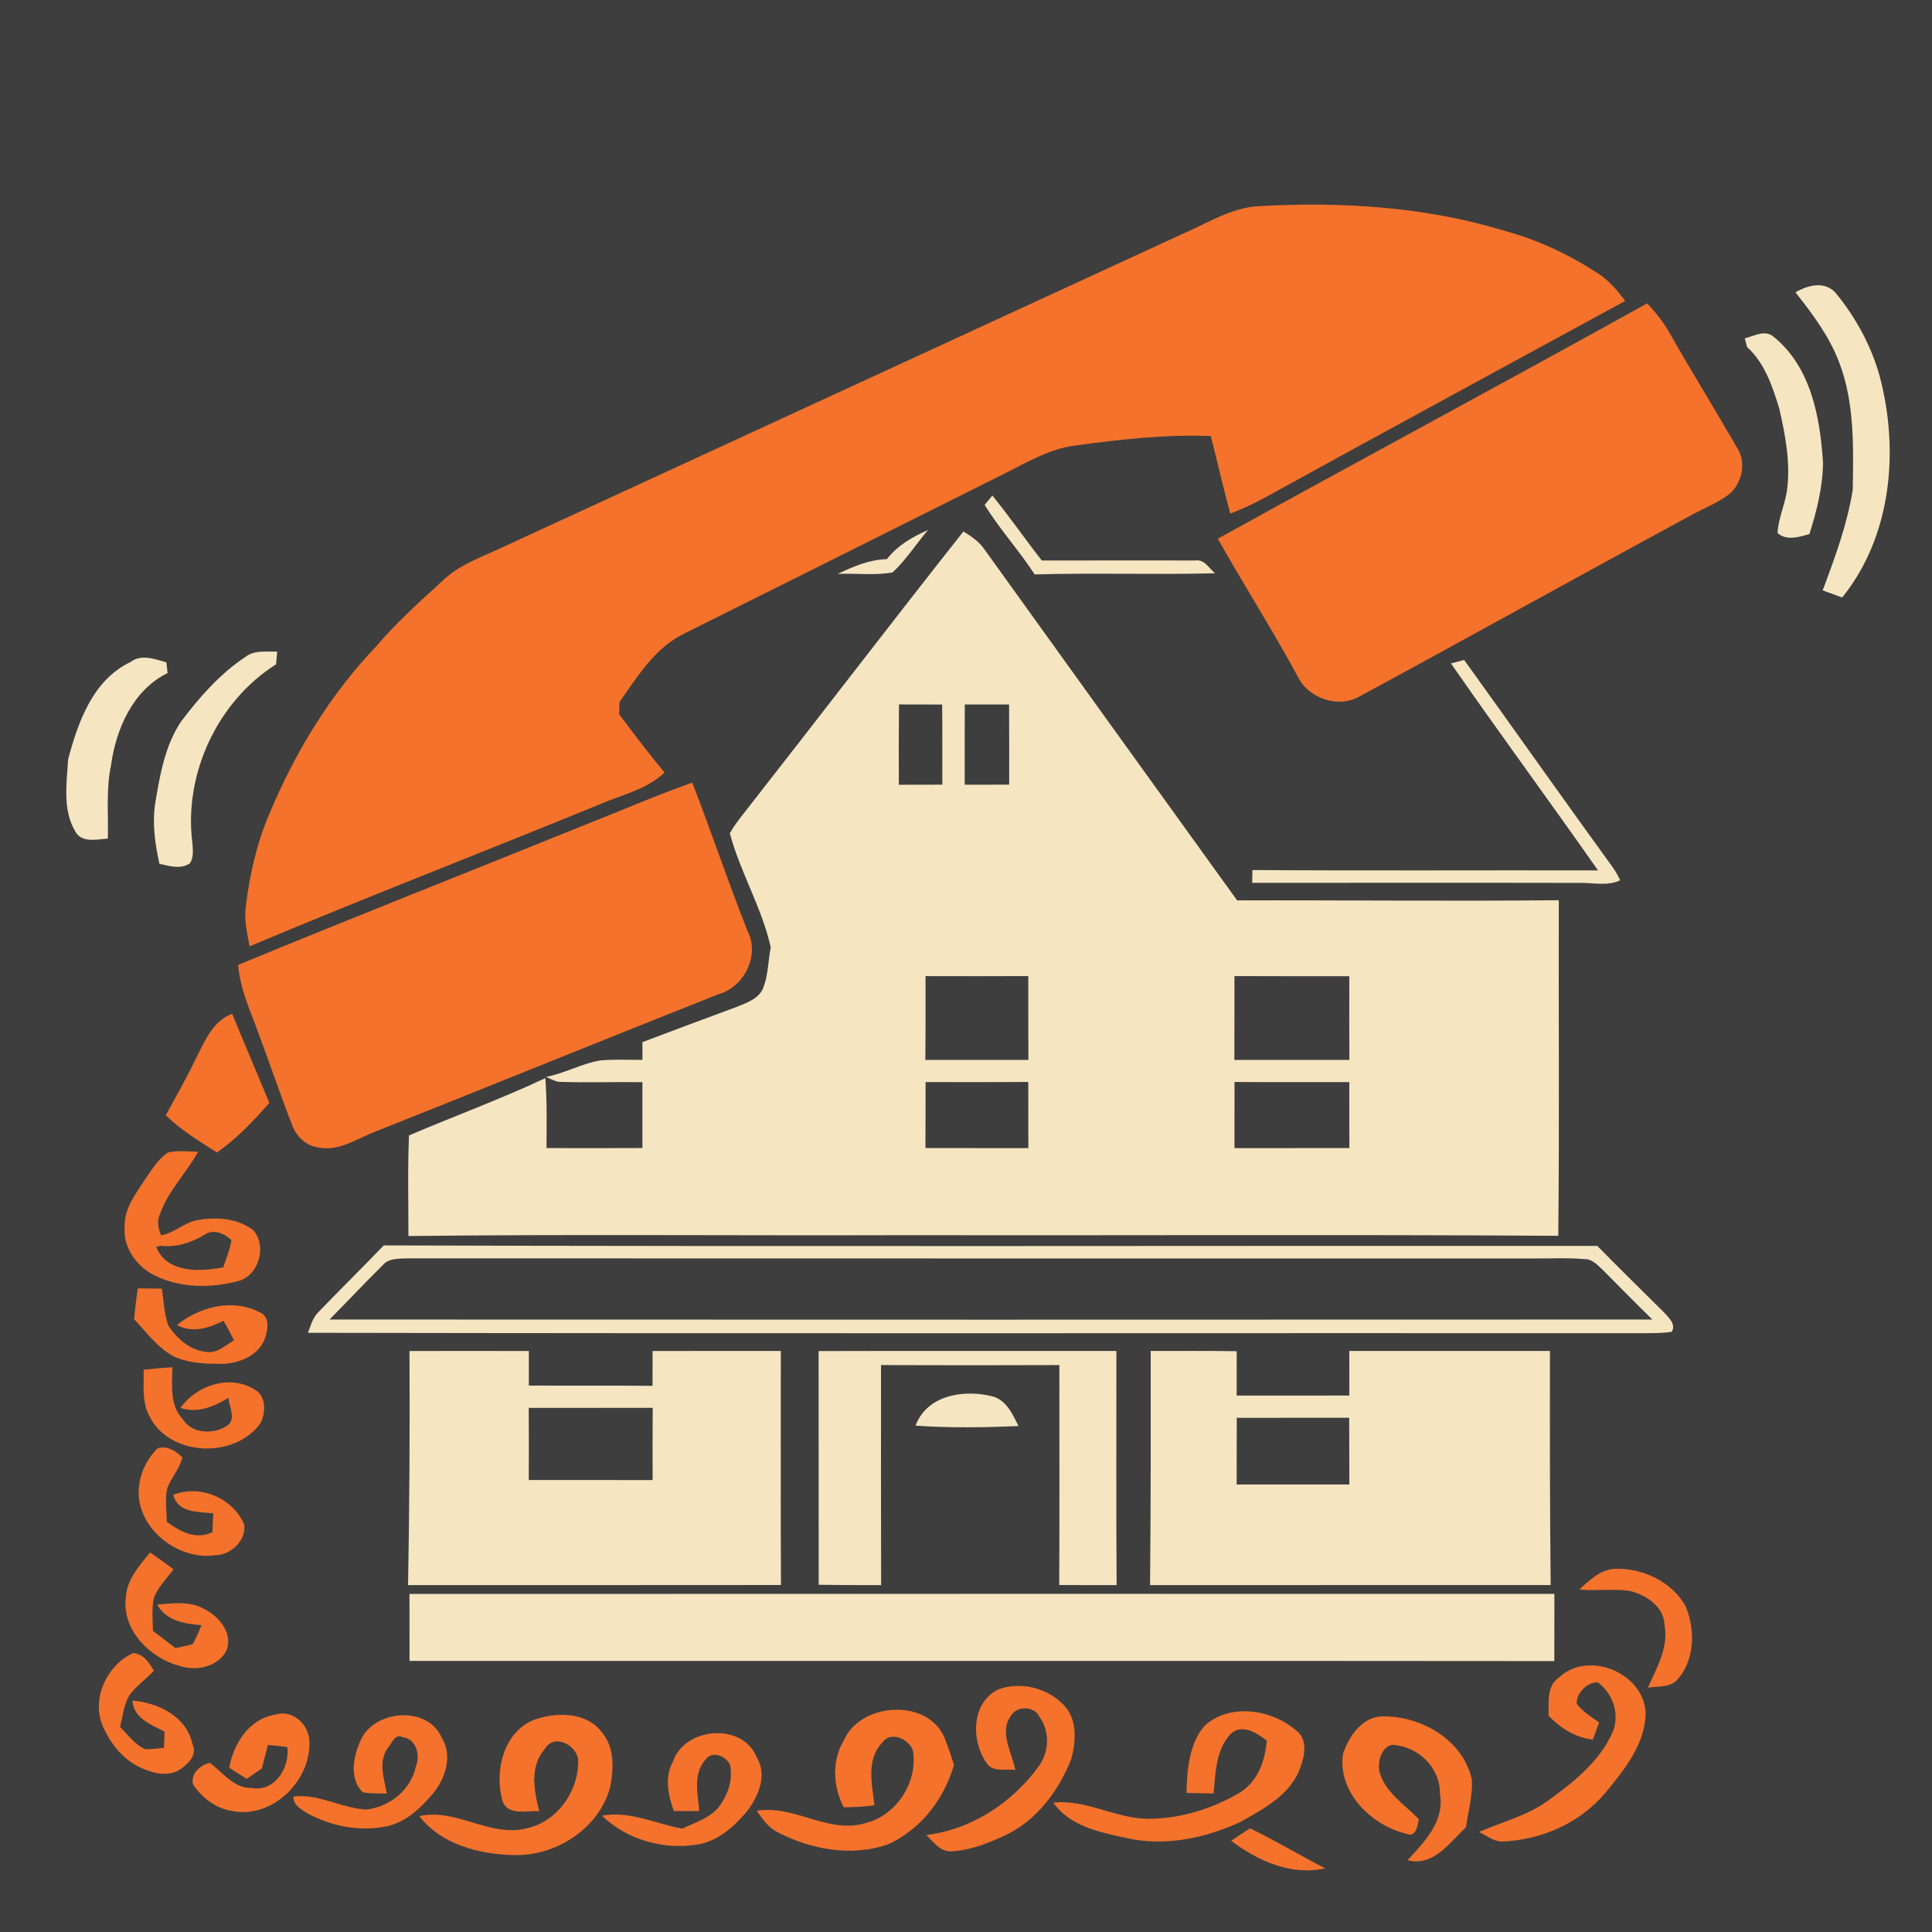 <?xml version="1.0" encoding="UTF-8" ?>
<!DOCTYPE svg PUBLIC "-//W3C//DTD SVG 1.1//EN" "http://www.w3.org/Graphics/SVG/1.1/DTD/svg11.dtd">
<svg width="422pt" height="422pt" viewBox="0 0 422 422" version="1.1" xmlns="http://www.w3.org/2000/svg">
<path fill="#3e3e3e" opacity="1.00" d=" M 0.00 0.00 L 422.00 0.00 L 422.00 422.00 L 0.00 422.00 L 0.00 0.00 Z" />
<path fill="#f4722b" opacity="1.00" d=" M 258.19 51.14 C 263.64 48.82 268.86 45.36 274.93 45.03 C 292.96 44.03 311.29 45.12 328.65 50.42 C 335.93 52.40 342.84 55.65 349.14 59.78 C 351.52 61.30 353.30 63.51 355.00 65.72 C 328.65 80.10 302.23 94.38 275.94 108.88 C 273.62 110.15 271.19 111.23 268.72 112.18 C 267.18 106.57 265.93 100.88 264.47 95.25 C 254.59 94.85 244.74 95.97 234.97 97.30 C 229.06 98.02 223.95 101.23 218.71 103.79 C 195.62 115.33 172.54 126.90 149.43 138.40 C 143.06 141.48 139.26 147.76 135.32 153.33 C 135.30 154.00 135.26 155.35 135.24 156.02 C 138.49 160.30 141.70 164.62 145.16 168.74 C 141.22 172.52 135.71 173.59 130.87 175.74 C 105.46 186.15 79.83 196.04 54.52 206.70 C 53.98 203.86 53.31 200.99 53.67 198.09 C 54.53 191.14 56.06 184.20 58.84 177.75 C 64.45 164.36 72.09 151.72 82.16 141.19 C 86.77 135.78 92.08 131.05 97.31 126.27 C 100.85 123.12 105.43 121.60 109.64 119.59 C 159.16 96.78 208.67 73.95 258.19 51.14 Z" />
<path fill="#f5e5c1" opacity="1.00" d=" M 392.17 63.85 C 394.89 62.27 398.60 61.30 400.98 64.01 C 405.33 69.33 408.71 75.48 410.56 82.12 C 414.87 98.35 413.22 117.09 402.38 130.51 C 400.95 130.00 399.53 129.48 398.12 128.96 C 400.80 121.80 403.48 114.55 404.69 106.97 C 404.83 97.71 405.11 88.10 401.78 79.30 C 399.64 73.56 395.94 68.61 392.17 63.85 Z" />
<path fill="#f4722b" opacity="1.00" d=" M 266.00 117.67 C 297.18 100.41 328.61 83.58 359.77 66.27 C 361.78 68.33 363.53 70.64 364.93 73.16 C 369.61 81.38 374.60 89.43 379.33 97.64 C 381.50 100.78 380.62 105.30 377.88 107.80 C 375.14 109.97 371.78 111.14 368.78 112.87 C 344.81 125.84 321.00 139.11 297.03 152.08 C 292.27 154.85 285.65 152.53 283.37 147.60 C 277.87 137.45 271.65 127.73 266.00 117.67 Z" />
<path fill="#f5e5c1" opacity="1.00" d=" M 381.10 73.89 C 383.15 73.42 385.61 71.88 387.48 73.62 C 395.57 80.20 397.58 91.21 398.19 101.06 C 398.15 106.39 396.82 111.60 395.23 116.65 C 392.95 117.29 390.31 118.19 388.26 116.44 C 388.42 113.20 389.91 110.21 390.34 107.01 C 391.12 101.02 389.96 95.00 388.62 89.17 C 387.14 84.35 385.45 79.29 381.61 75.80 C 381.48 75.32 381.23 74.37 381.10 73.89 Z" />
<path fill="#f5e5c1" opacity="1.00" d=" M 215.08 110.28 C 215.50 109.77 216.34 108.75 216.76 108.24 C 220.51 112.85 223.89 117.75 227.56 122.43 C 238.73 122.44 249.90 122.38 261.06 122.43 C 263.09 122.07 264.07 124.16 265.42 125.22 C 252.28 125.56 239.13 125.09 226.00 125.47 C 222.60 120.23 218.34 115.60 215.08 110.28 Z" />
<path fill="#f5e5c1" opacity="1.00" d=" M 193.73 122.13 C 196.03 119.13 199.31 117.26 202.71 115.76 C 200.10 118.82 197.93 122.29 194.96 125.03 C 191.04 125.75 186.96 125.17 182.99 125.36 C 186.38 123.73 189.90 122.23 193.73 122.13 Z" />
<path fill="#f5e5c1" opacity="1.00" d=" M 162.14 178.06 C 178.30 157.45 194.20 136.64 210.43 116.09 C 212.15 117.14 213.87 118.28 215.02 119.99 C 233.39 145.56 251.81 171.12 270.22 196.67 C 293.64 196.60 317.06 196.88 340.48 196.63 C 340.41 221.07 340.63 245.50 340.37 269.93 C 292.25 269.63 244.13 269.88 196.01 269.80 C 160.41 269.91 124.81 269.57 89.21 269.98 C 89.22 262.65 89.02 255.32 89.34 248.00 C 99.25 243.78 109.38 240.07 119.12 235.49 C 119.49 240.57 119.41 245.67 119.37 250.77 C 126.35 250.79 133.34 250.79 140.32 250.76 C 140.31 245.97 140.31 241.17 140.32 236.38 C 134.48 236.29 128.63 236.50 122.80 236.32 C 121.50 236.42 120.40 235.70 119.26 235.23 C 123.31 234.44 126.96 232.36 131.02 231.64 C 134.11 231.35 137.22 231.52 140.33 231.50 C 140.32 230.21 140.32 228.92 140.32 227.63 C 147.18 225.04 154.04 222.46 160.92 219.93 C 163.11 219.03 165.78 218.16 166.73 215.74 C 167.80 212.93 167.79 209.85 168.35 206.91 C 166.42 198.27 161.70 190.56 159.42 182.03 C 160.17 180.61 161.16 179.33 162.14 178.06 Z" />
<path fill="#f5e5c1" opacity="1.00" d=" M 53.59 143.50 C 55.57 141.94 58.20 142.41 60.55 142.32 C 60.46 143.25 60.38 144.18 60.30 145.11 C 47.52 153.16 40.13 169.03 42.01 184.01 C 42.12 185.54 42.37 187.19 41.49 188.57 C 39.43 189.96 37.02 189.16 34.82 188.67 C 33.83 184.18 33.18 179.54 33.98 174.97 C 34.99 168.97 36.11 162.71 39.57 157.58 C 43.56 152.29 48.02 147.19 53.59 143.50 Z" />
<path fill="#f5e5c1" opacity="1.00" d=" M 28.49 144.61 C 30.89 142.80 33.78 143.97 36.35 144.67 C 36.43 145.45 36.51 146.23 36.60 147.02 C 29.04 150.71 25.38 159.16 24.26 167.08 C 23.14 172.38 23.70 177.80 23.56 183.17 C 21.09 183.34 17.73 184.23 16.35 181.45 C 13.66 176.78 14.57 171.03 14.87 165.90 C 17.04 157.72 20.28 148.51 28.49 144.61 Z" />
<path fill="#f5e5c1" opacity="1.00" d=" M 316.93 144.91 C 317.89 144.66 318.85 144.40 319.81 144.15 C 330.70 159.28 341.44 174.53 352.39 189.62 C 352.95 190.46 353.48 191.34 353.87 192.28 C 351.07 193.63 347.94 192.76 344.98 192.85 C 321.16 192.80 297.33 192.84 273.51 192.84 C 273.52 192.14 273.55 190.74 273.56 190.04 C 298.72 190.21 323.89 190.06 349.05 190.12 C 338.45 174.98 327.47 160.10 316.93 144.91 Z" />
<path fill="#3e3e3e" opacity="1.00" d=" M 196.36 153.87 C 199.50 153.88 202.65 153.88 205.79 153.89 C 205.86 159.72 205.82 165.55 205.83 171.39 C 202.66 171.39 199.50 171.39 196.33 171.41 C 196.32 165.56 196.30 159.72 196.36 153.87 Z" />
<path fill="#3e3e3e" opacity="1.00" d=" M 210.73 153.88 C 213.96 153.88 217.18 153.88 220.41 153.88 C 220.45 159.72 220.43 165.55 220.43 171.39 C 217.19 171.39 213.96 171.39 210.72 171.40 C 210.72 165.56 210.71 159.72 210.73 153.88 Z" />
<path fill="#f4722b" opacity="1.00" d=" M 128.10 180.04 C 135.80 177.00 143.40 173.71 151.21 170.94 C 155.40 181.73 159.05 192.73 163.34 203.48 C 165.96 208.71 162.56 215.56 157.04 217.12 C 132.06 227.03 107.17 237.15 82.20 247.09 C 78.00 248.66 73.86 251.75 69.14 250.56 C 66.51 250.07 64.56 247.96 63.71 245.50 C 60.91 238.24 58.42 230.86 55.68 223.58 C 54.07 219.43 52.37 215.25 52.02 210.76 C 77.29 200.31 102.75 190.31 128.10 180.04 Z" />
<path fill="#3e3e3e" opacity="1.00" d=" M 202.16 213.21 C 209.64 213.22 217.12 213.24 224.60 213.20 C 224.62 219.30 224.58 225.41 224.63 231.52 C 217.13 231.51 209.63 231.52 202.12 231.51 C 202.19 225.41 202.15 219.31 202.16 213.21 Z" />
<path fill="#3e3e3e" opacity="1.00" d=" M 269.64 213.20 C 278.00 213.25 286.36 213.21 294.72 213.23 C 294.72 219.32 294.69 225.41 294.75 231.51 C 286.37 231.52 278.00 231.51 269.62 231.51 C 269.65 225.40 269.62 219.30 269.64 213.20 Z" />
<path fill="#f4722b" opacity="1.00" d=" M 42.58 231.63 C 44.60 227.75 46.27 223.10 50.72 221.43 C 53.38 227.94 56.14 234.40 58.83 240.89 C 55.38 244.87 51.71 248.70 47.38 251.74 C 43.50 249.25 39.50 246.86 36.21 243.59 C 38.38 239.63 40.63 235.70 42.58 231.63 Z" />
<path fill="#3e3e3e" opacity="1.00" d=" M 202.17 236.35 C 209.64 236.37 217.12 236.39 224.60 236.33 C 224.61 241.15 224.60 245.96 224.62 250.78 C 217.13 250.78 209.63 250.78 202.14 250.77 C 202.17 245.96 202.16 241.16 202.17 236.35 Z" />
<path fill="#3e3e3e" opacity="1.00" d=" M 269.65 236.33 C 278.01 236.40 286.36 236.35 294.72 236.36 C 294.71 241.17 294.71 245.97 294.74 250.77 C 286.37 250.79 278.01 250.77 269.64 250.78 C 269.64 245.97 269.63 241.15 269.65 236.33 Z" />
<path fill="#f4722b" opacity="1.00" d=" M 36.70 251.74 C 38.85 251.20 41.10 251.54 43.28 251.58 C 40.73 256.16 36.86 259.98 35.03 264.95 C 34.24 266.52 34.52 268.27 35.19 269.84 C 38.00 269.33 40.24 267.05 43.10 266.51 C 47.20 265.77 51.91 266.05 55.31 268.72 C 58.38 272.09 56.55 278.72 51.99 279.83 C 46.16 281.37 39.61 281.37 34.09 278.73 C 30.01 276.88 26.81 272.59 27.23 267.97 C 27.06 263.94 29.71 260.70 31.75 257.50 C 33.22 255.45 34.54 253.14 36.70 251.74 Z" />
<path fill="#3e3e3e" opacity="1.00" d=" M 44.67 269.71 C 46.65 268.35 48.99 269.41 50.55 270.87 C 50.21 272.92 49.45 274.87 48.75 276.82 C 43.66 277.80 36.45 278.14 34.12 272.35 L 35.02 272.10 C 38.49 272.53 41.72 271.45 44.67 269.71 Z" />
<path fill="#f5e5c1" opacity="1.00" d=" M 69.61 286.54 C 74.30 281.66 79.13 276.91 83.82 272.03 C 172.18 272.31 260.54 272.09 348.89 272.14 C 353.67 277.01 358.55 281.79 363.39 286.59 C 364.39 287.73 366.18 289.21 365.15 290.90 C 363.44 291.18 361.71 291.18 359.99 291.20 C 262.42 291.16 164.84 291.30 67.27 291.12 C 67.88 289.51 68.32 287.76 69.61 286.54 Z" />
<path fill="#3e3e3e" opacity="1.00" d=" M 83.53 276.42 C 84.87 274.75 87.13 274.95 89.04 274.86 C 170.70 274.90 252.36 274.87 334.02 274.88 C 338.03 274.94 342.06 274.68 346.07 275.02 C 347.91 274.98 349.10 276.52 350.35 277.64 C 353.85 281.18 357.35 284.73 360.91 288.22 C 264.60 288.26 168.28 288.26 71.97 288.22 C 75.85 284.31 79.61 280.28 83.53 276.42 Z" />
<path fill="#f4722b" opacity="1.00" d=" M 30.09 281.42 C 31.85 281.43 33.60 281.44 35.36 281.47 C 35.75 284.14 35.85 286.90 36.74 289.47 C 38.56 292.33 41.42 294.89 44.91 295.27 C 47.32 295.75 49.19 293.87 51.11 292.77 C 50.41 291.31 49.64 289.88 48.81 288.50 C 45.60 290.10 42.04 291.25 38.64 289.43 C 43.57 285.43 50.74 283.58 56.61 286.58 C 58.90 287.42 58.60 290.20 57.96 292.07 C 56.80 295.81 52.70 297.66 49.05 297.89 C 45.27 297.95 41.29 297.86 37.81 296.21 C 34.34 294.28 31.96 290.98 29.29 288.14 C 29.50 285.89 29.76 283.65 30.09 281.42 Z" />
<path fill="#f5e5c1" opacity="1.00" d=" M 89.44 295.10 C 98.14 295.07 106.83 295.08 115.52 295.10 C 115.52 297.61 115.51 300.13 115.51 302.65 C 124.52 302.69 133.52 302.62 142.53 302.70 C 142.54 300.16 142.54 297.63 142.54 295.10 C 151.88 295.07 161.21 295.09 170.55 295.09 C 170.56 312.13 170.50 329.17 170.58 346.21 C 143.43 346.25 116.28 346.22 89.13 346.23 C 89.44 329.19 89.53 312.14 89.44 295.10 Z" />
<path fill="#f5e5c1" opacity="1.00" d=" M 178.81 295.11 C 200.49 295.05 222.17 295.10 243.85 295.09 C 243.87 312.13 243.78 329.18 243.90 346.23 C 239.72 346.23 235.54 346.24 231.36 346.21 C 231.45 330.20 231.38 314.18 231.39 298.17 C 218.41 298.22 205.43 298.22 192.44 298.17 C 192.44 314.19 192.41 330.21 192.46 346.23 C 187.91 346.25 183.37 346.22 178.82 346.16 C 178.81 329.14 178.82 312.13 178.81 295.11 Z" />
<path fill="#f5e5c1" opacity="1.00" d=" M 251.34 295.09 C 257.60 295.09 263.87 295.04 270.13 295.14 C 270.13 298.37 270.13 301.60 270.12 304.83 C 278.32 304.83 286.53 304.84 294.73 304.82 C 294.72 301.58 294.71 298.33 294.72 295.09 C 309.33 295.09 323.94 295.08 338.55 295.09 C 338.52 312.13 338.52 329.18 338.71 346.22 C 309.54 346.24 280.37 346.23 251.20 346.23 C 251.37 329.18 251.36 312.14 251.34 295.09 Z" />
<path fill="#f4722b" opacity="1.00" d=" M 31.37 299.19 C 33.46 298.95 35.55 298.77 37.65 298.64 C 37.64 302.49 37.00 306.94 39.92 310.00 C 41.92 313.19 46.55 313.35 49.49 311.49 C 51.72 310.19 50.07 307.29 49.89 305.32 C 46.71 307.26 43.17 308.76 39.40 307.53 C 42.96 302.59 50.08 300.16 55.54 303.46 C 58.20 304.83 58.10 308.58 56.87 310.89 C 51.25 318.76 36.87 318.16 32.59 309.22 C 30.94 306.14 31.47 302.54 31.37 299.19 Z" />
<path fill="#f5e5c1" opacity="1.00" d=" M 199.98 311.40 C 202.51 304.59 210.72 303.43 216.93 305.04 C 219.89 305.92 221.20 308.96 222.48 311.49 C 214.99 311.80 207.46 311.93 199.98 311.40 Z" />
<path fill="#3e3e3e" opacity="1.00" d=" M 115.49 307.52 C 124.52 307.50 133.54 307.52 142.57 307.51 C 142.52 312.77 142.54 318.03 142.55 323.29 C 133.53 323.26 124.52 323.28 115.50 323.27 C 115.52 318.02 115.53 312.77 115.49 307.52 Z" />
<path fill="#3e3e3e" opacity="1.00" d=" M 270.14 309.69 C 278.32 309.69 286.51 309.69 294.70 309.68 C 294.73 314.54 294.70 319.39 294.73 324.25 C 286.53 324.26 278.32 324.26 270.12 324.25 C 270.14 319.40 270.12 314.54 270.14 309.69 Z" />
<path fill="#f4722b" opacity="1.00" d=" M 34.42 316.34 C 36.49 315.69 38.45 316.93 39.84 318.36 C 39.24 320.80 37.45 322.70 36.55 325.02 C 35.98 327.45 36.39 329.96 36.45 332.42 C 39.39 334.55 42.76 336.40 46.39 334.69 C 46.45 333.31 46.52 331.93 46.58 330.56 C 43.36 330.21 38.82 330.49 37.85 326.52 C 43.67 324.15 50.91 327.22 53.34 332.99 C 53.84 336.41 50.44 339.67 47.09 339.69 C 38.45 341.03 28.85 333.02 30.46 323.99 C 30.87 321.09 32.38 318.40 34.42 316.34 Z" />
<path fill="#f4722b" opacity="1.00" d=" M 27.48 349.00 C 27.67 345.04 30.41 342.00 32.78 339.10 C 34.51 340.28 36.23 341.50 37.90 342.77 C 36.41 344.83 34.45 346.68 33.59 349.13 C 33.11 351.46 33.36 353.86 33.41 356.23 C 35.06 357.47 36.70 358.72 38.33 359.99 C 39.60 359.70 40.89 359.49 42.12 359.08 C 42.88 357.78 43.41 356.35 44.02 354.98 C 40.29 354.71 36.32 354.03 34.32 350.48 C 37.73 350.20 41.42 349.67 44.56 351.41 C 47.82 353.02 51.00 356.75 49.44 360.59 C 47.52 364.14 42.88 365.07 39.26 363.90 C 32.80 362.18 26.62 356.11 27.48 349.00 Z" />
<path fill="#f4722b" opacity="1.00" d=" M 344.97 347.19 C 347.22 345.13 349.67 342.70 352.94 342.67 C 358.89 342.51 365.12 345.50 368.14 350.74 C 370.28 355.74 370.25 362.26 366.63 366.59 C 365.07 368.69 362.21 368.26 359.94 368.64 C 361.84 364.31 364.51 359.90 363.57 354.95 C 363.47 350.88 359.47 348.33 355.90 347.48 C 352.27 346.99 348.60 347.54 344.97 347.19 Z" />
<path fill="#f5e5c1" opacity="1.00" d=" M 89.44 348.16 C 172.80 348.12 256.16 348.15 339.52 348.14 C 339.51 353.03 339.52 357.93 339.51 362.82 C 256.15 362.73 172.80 362.82 89.45 362.78 C 89.45 357.90 89.46 353.03 89.44 348.16 Z" />
<path fill="#f4722b" opacity="1.00" d=" M 22.70 377.57 C 19.69 371.57 23.16 363.74 29.09 361.07 C 31.31 361.19 32.61 363.22 33.62 364.94 C 31.87 366.84 29.63 368.29 28.16 370.45 C 27.03 372.53 26.79 374.94 26.23 377.22 C 27.98 378.93 29.47 381.09 31.78 382.10 C 33.12 382.04 34.46 381.94 35.80 381.79 C 35.89 380.59 35.93 379.40 35.92 378.21 C 32.92 376.65 29.23 375.39 28.93 371.45 C 34.60 371.91 40.79 374.97 42.05 381.00 C 43.15 383.25 41.19 385.21 39.48 386.40 C 36.91 388.19 33.52 387.40 30.89 386.18 C 27.14 384.54 24.39 381.21 22.70 377.57 Z" />
<path fill="#f4722b" opacity="1.00" d=" M 340.49 366.43 C 346.83 360.43 358.85 365.28 359.45 373.93 C 359.49 380.82 354.81 386.57 350.63 391.62 C 345.07 398.27 336.54 401.95 327.96 402.25 C 326.12 402.15 324.63 400.89 323.03 400.15 C 328.10 397.97 333.58 396.59 338.12 393.32 C 343.69 389.29 349.43 384.76 352.26 378.30 C 353.86 374.43 352.30 369.93 349.02 367.49 C 346.71 367.31 344.28 369.87 344.39 372.12 C 345.66 373.87 347.58 374.97 349.29 376.24 C 348.83 377.48 348.37 378.73 347.92 379.98 C 344.09 379.52 340.85 377.49 338.24 374.75 C 338.33 371.86 337.76 368.35 340.49 366.43 Z" />
<path fill="#f4722b" opacity="1.00" d=" M 218.03 369.03 C 222.65 367.27 228.40 368.56 231.93 372.02 C 235.37 375.01 235.10 380.22 233.99 384.23 C 231.27 391.08 226.54 397.54 219.75 400.78 C 216.03 402.56 212.07 404.12 207.93 404.39 C 205.44 404.57 203.89 402.36 202.34 400.81 C 212.16 399.63 221.06 393.81 226.82 385.89 C 229.21 382.72 229.36 378.23 227.04 374.99 C 225.90 372.58 222.12 372.55 220.79 374.79 C 218.19 378.41 221.05 382.82 221.77 386.61 C 219.77 386.30 217.13 387.14 215.68 385.35 C 212.09 380.49 211.99 372.03 218.03 369.03 Z" />
<path fill="#f4722b" opacity="1.00" d=" M 50.08 386.13 C 50.99 380.80 54.48 375.40 60.18 374.50 C 63.76 373.39 67.32 376.48 67.55 380.02 C 68.20 388.65 59.67 397.25 50.92 395.60 C 47.30 395.14 44.11 392.72 42.14 389.73 C 41.63 387.43 43.75 385.49 45.83 385.06 C 48.70 387.15 51.08 390.67 55.03 390.54 C 60.04 391.45 63.35 386.07 62.75 381.59 C 61.34 381.43 59.93 381.28 58.52 381.13 C 58.07 382.85 57.62 384.57 57.19 386.29 C 56.09 387.05 54.99 387.79 53.88 388.55 C 52.62 387.74 51.35 386.93 50.08 386.13 Z" />
<path fill="#f4722b" opacity="1.00" d=" M 184.33 380.11 C 188.11 371.51 203.60 370.87 206.61 380.39 C 207.31 382.05 207.81 383.79 208.37 385.52 C 206.23 392.99 201.06 399.69 193.88 402.89 C 185.98 405.60 177.10 404.00 169.82 400.19 C 167.81 399.20 166.54 397.30 165.30 395.52 C 173.46 394.16 180.85 400.62 188.96 398.24 C 195.79 396.58 200.56 389.27 199.40 382.37 C 198.58 379.85 194.52 378.00 192.72 380.62 C 189.14 384.37 190.48 389.72 191.01 394.29 C 188.79 394.69 186.53 394.70 184.28 394.77 C 181.95 390.23 181.63 384.56 184.33 380.11 Z" />
<path fill="#f4722b" opacity="1.00" d=" M 263.02 377.05 C 268.48 371.91 277.77 373.32 283.10 377.97 C 285.65 379.82 285.03 383.42 284.07 385.96 C 282.02 392.00 275.97 395.13 270.77 398.05 C 263.13 401.52 254.39 403.38 246.08 401.48 C 240.26 400.23 233.74 398.95 230.08 393.75 C 237.32 392.94 243.78 397.32 250.96 397.27 C 257.87 397.23 264.74 395.11 270.68 391.63 C 274.69 389.24 276.37 384.63 276.69 380.19 C 274.43 378.51 271.40 376.41 268.80 378.74 C 265.59 382.17 265.47 387.30 265.09 391.74 C 263.11 391.72 261.13 391.68 259.15 391.62 C 259.29 386.61 259.69 381.07 263.02 377.05 Z" />
<path fill="#f4722b" opacity="1.00" d=" M 78.60 380.53 C 81.26 373.47 93.35 372.33 96.48 379.54 C 98.90 383.41 97.35 388.34 94.67 391.64 C 91.89 394.97 88.47 398.25 84.02 399.00 C 78.21 400.08 72.09 398.82 66.97 395.98 C 65.70 395.12 63.92 394.19 64.13 392.40 C 69.67 391.75 74.61 395.01 80.05 395.25 C 85.12 394.66 89.74 390.99 90.82 385.90 C 91.83 383.41 91.00 379.82 87.93 379.44 C 86.30 378.52 85.52 380.94 84.65 381.87 C 82.59 384.85 83.90 388.52 84.50 391.76 C 82.76 391.72 81.02 391.77 79.29 391.52 C 76.30 388.77 77.11 383.87 78.60 380.53 Z" />
<path fill="#f4722b" opacity="1.00" d=" M 116.77 375.61 C 121.60 373.91 128.21 373.92 131.52 378.45 C 134.29 381.79 134.07 386.47 133.24 390.48 C 130.76 399.52 121.20 405.58 112.01 405.19 C 104.55 405.00 96.35 402.85 91.58 396.69 C 99.78 394.86 107.16 401.55 115.31 399.29 C 121.74 397.76 126.23 391.40 126.30 384.92 C 126.49 381.43 121.15 378.42 119.06 381.95 C 115.64 385.81 116.62 391.10 117.80 395.62 C 115.05 395.43 110.86 396.75 109.71 393.24 C 107.96 386.81 110.00 378.22 116.77 375.61 Z" />
<path fill="#f4722b" opacity="1.00" d=" M 293.35 383.09 C 294.62 379.26 297.49 375.00 301.97 374.90 C 310.40 374.79 319.51 379.98 321.48 388.62 C 321.73 392.16 320.68 395.65 320.21 399.14 C 316.57 402.49 313.17 407.76 307.44 406.33 C 311.07 402.36 315.56 397.87 314.53 391.94 C 314.66 386.11 309.75 381.38 304.03 381.11 C 301.67 381.71 300.94 384.72 301.28 386.85 C 302.45 391.50 306.79 394.08 309.89 397.35 C 309.70 398.81 309.24 401.47 307.19 400.54 C 299.57 398.76 292.09 391.43 293.35 383.09 Z" />
<path fill="#f4722b" opacity="1.00" d=" M 146.98 384.82 C 149.47 377.25 162.16 376.13 165.25 383.77 C 167.62 387.54 165.78 392.10 163.39 395.35 C 160.49 398.89 156.78 402.30 152.05 402.94 C 144.73 404.04 136.83 401.81 131.49 396.59 C 137.55 395.47 143.20 398.37 149.03 399.43 C 151.95 398.00 155.42 397.04 157.36 394.22 C 159.12 391.69 160.12 388.49 159.44 385.41 C 158.53 383.62 155.66 382.33 154.21 384.22 C 151.31 387.32 152.39 391.79 152.74 395.58 C 150.89 395.59 149.03 395.59 147.18 395.58 C 145.95 392.12 145.09 388.22 146.98 384.82 Z" />
<path fill="#f4722b" opacity="1.00" d=" M 268.90 402.08 C 270.27 401.16 271.65 400.25 273.04 399.36 C 278.63 402.05 283.94 405.27 289.46 408.10 C 282.01 409.77 274.75 406.46 268.90 402.08 Z" />
</svg>
